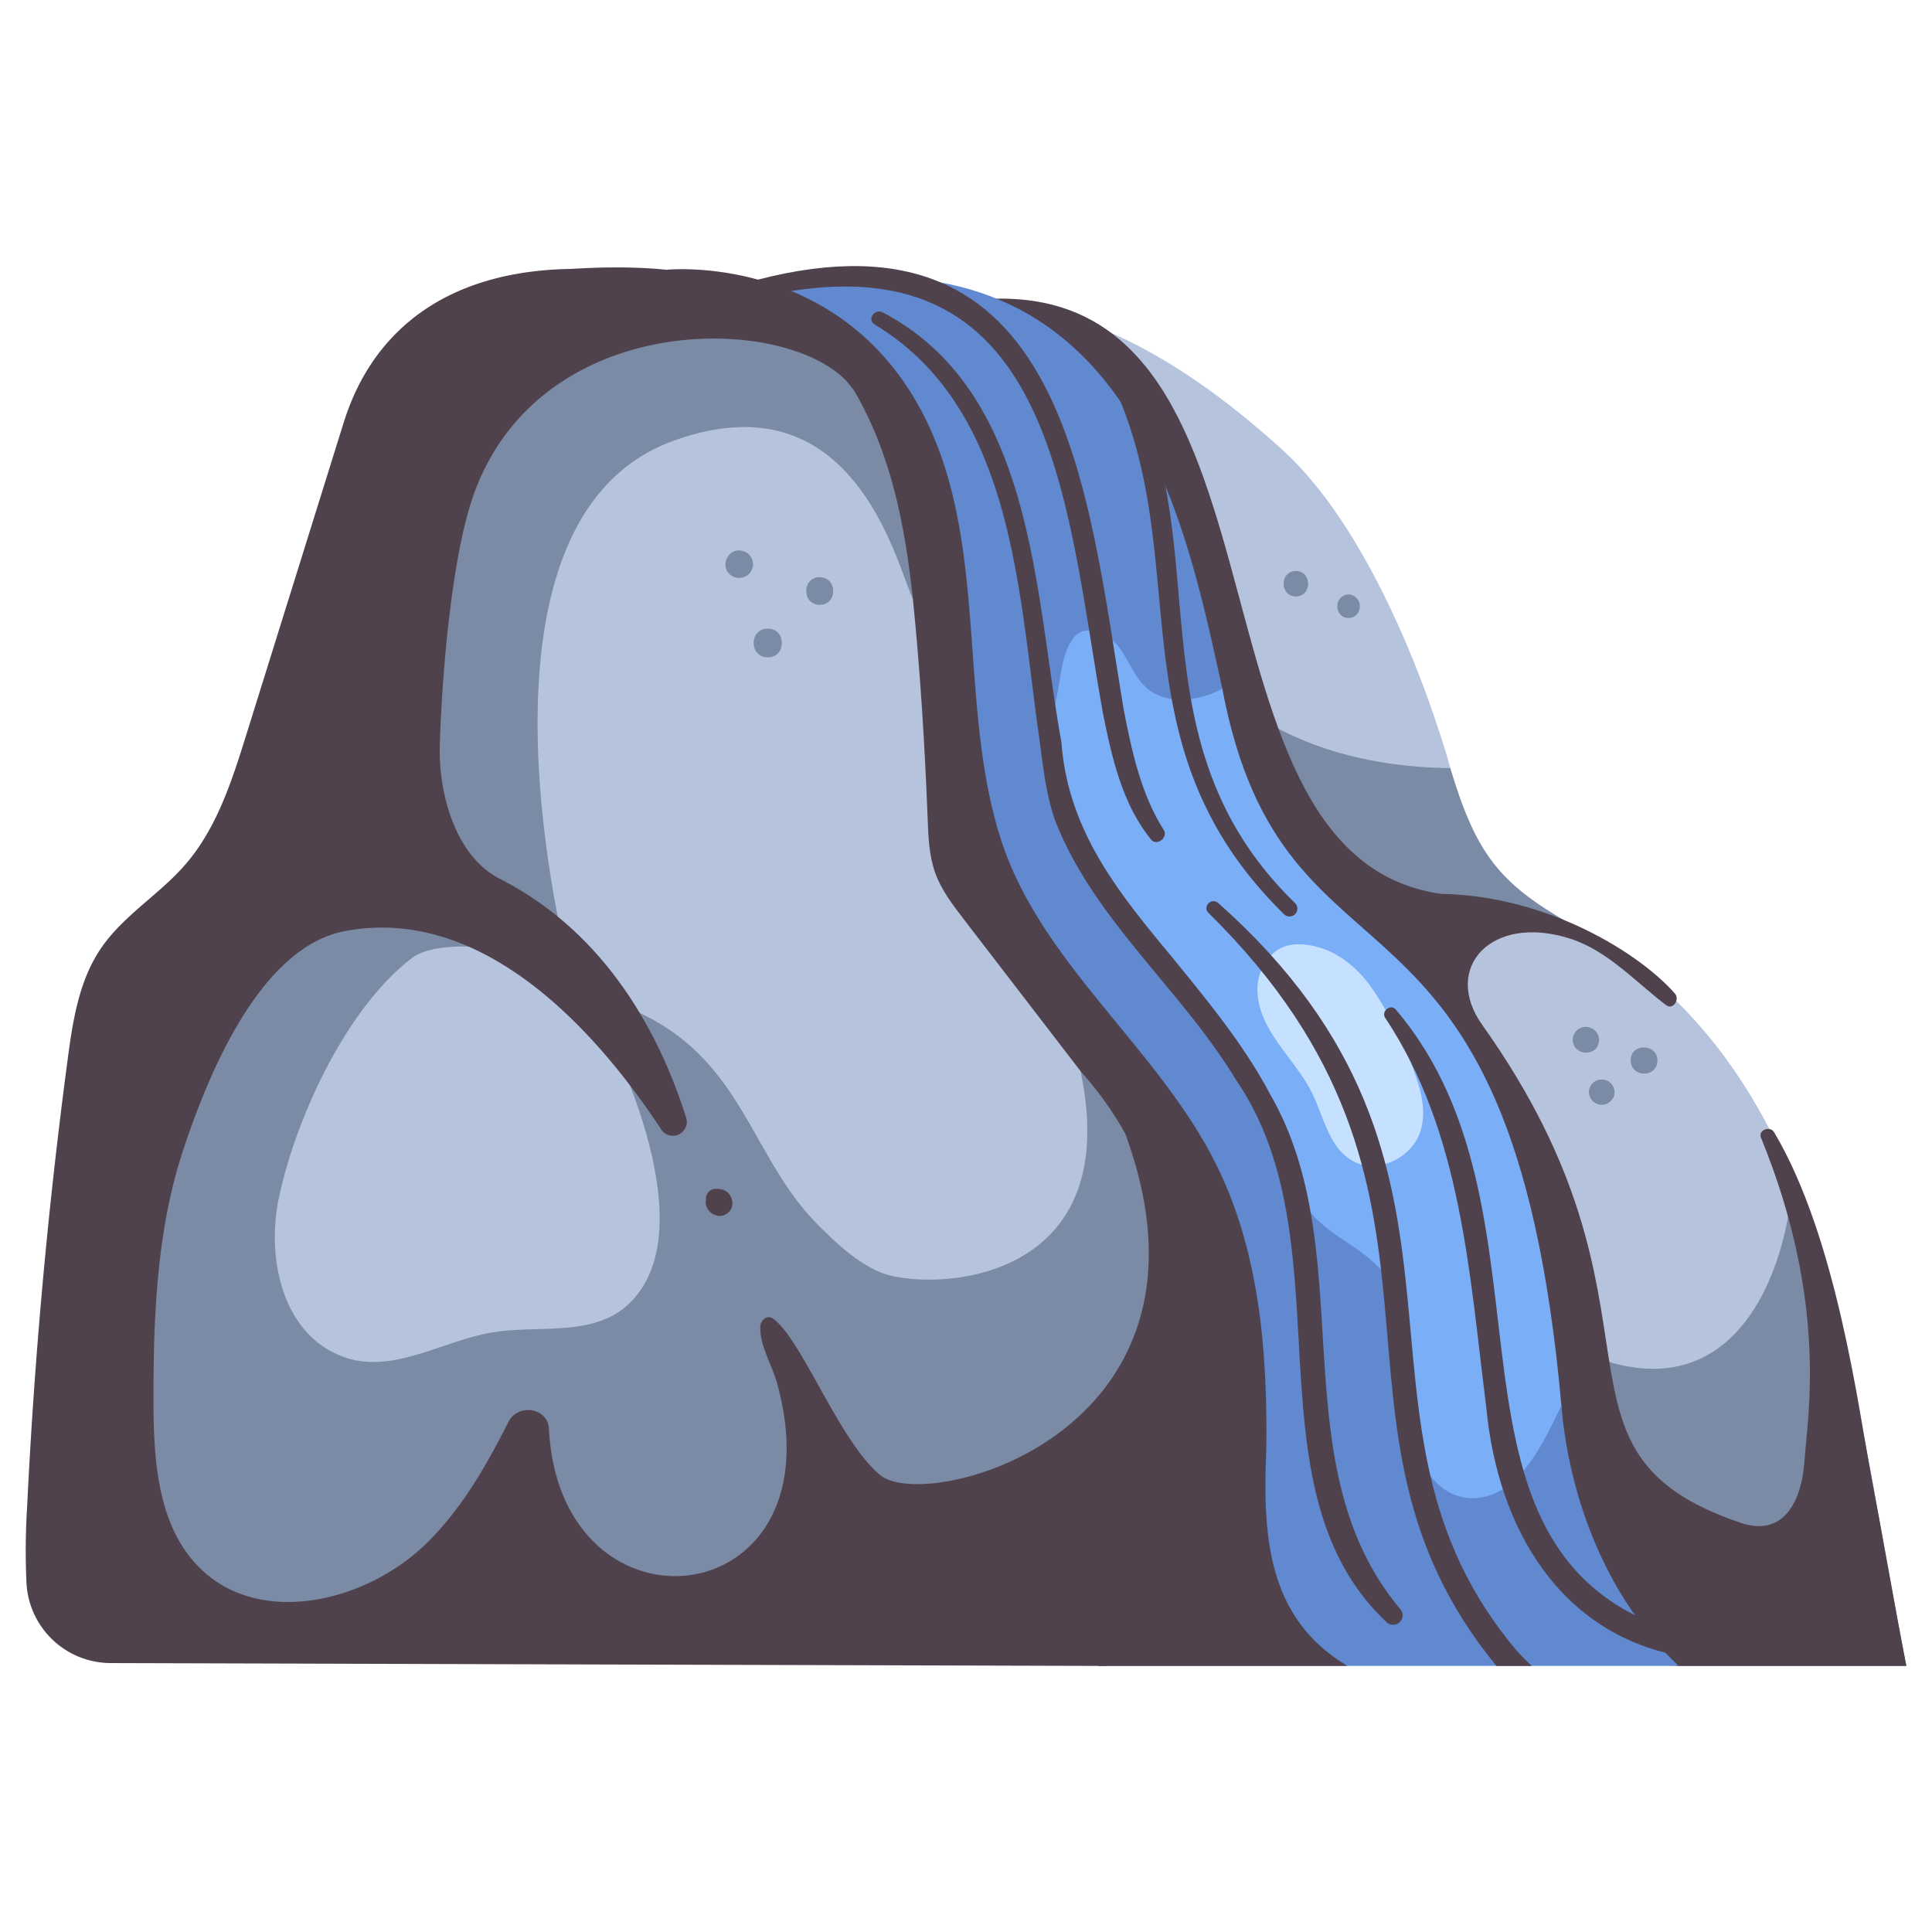 <svg id="flat" height="512" viewBox="0 0 500 500" width="512" xmlns="http://www.w3.org/2000/svg"><path d="m247.111 78.282c31.924-2.031 60.953 16.515 84.642 38.011 28.447 25.814 43.6 82.494 43.6 82.494-4.682 19.623 6.691 35.248 39.983 45.412 61.522 39.906 64.1 121.77 78.021 186.939h-58.923s-50.474-2.942-64.2-75.368-123.123-277.488-123.123-277.488z" fill="#b6c3dd"/><path d="m370.232 355.77c13.728 72.427 64.2 75.368 64.2 75.368h58.919c-8.542-42.113-13.159-86.021-29.4-126.025-1.637 26.542-17.752 68.184-64.723 39.4-10.906-6.9-19.174-17.175-27.232-27.257-5.21-6.518-10.532-13.245-12.974-21.224-6.972-25.568 13.235-64.217 47.19-57.037-18.115-10.411-24.185-17.9-30.876-40.211-46.18-.495-78.871-25.436-83.469-72.281l-12.084 2.411q-1.738 3.016-3.346 6.121c33.446 66.199 84.685 172.672 93.795 220.735z" fill="#7b8aa5"/><path d="m484.179 381.556c-3.052-15.917-8.713-61.14-25.051-88.545-1.042-1.749-4.194-.554-3.384 1.427 17.557 42.906 11.982 72.547 11.249 83.687-.65 9.87-5.095 19.822-16.453 16-55.24-18.588-14.04-54.565-66.94-128.884-10.462-14.7 2.3-28.914 22.838-22.288 9.639 3.11 16.711 11.063 24.732 17.168 1.8 1.373 3.635-1.458 2.3-2.982-8.87-10.139-32.477-25.289-60.552-25.809-71.863-10.19-32.151-168-125.807-153.048 0 0 109.393 205.062 123.121 277.488s64.2 75.368 64.2 75.368h58.919c-3.051-15.948-6.114-33.638-9.172-49.582z" fill="#4f424c"/><path d="m404.087 363.74c-13.061-146.564-71.6-100.165-87.749-185.492l-30.475-32.848s-38.249 24.32-20.036 65.083 62.389 97.393 62.389 97.393l22.1 98.795c30.671 3.282 52.723 8.497 53.771-42.931z" fill="#7aaef7"/><path d="m355.789 256.835a98.22 98.22 0 0 1 9.662 19.024c2.045 5.388 3.883 11.311 2.185 16.819-2.18 7.071-11.337 11.4-17.731 7.674-6.031-3.511-7.334-11.444-10.446-17.69-4.478-8.96-14.215-16.236-14.036-26.995.141-5.154 3.691-10.5 8.807-11.138 0 0 11.97-2.322 21.559 12.306z" fill="#c5e1ff"/><path d="m239.318 72.462a136.474 136.474 0 0 0 -58.765 6.33q-1.512 2.62-2.919 5.29l106.591 347.056h150.209c-18.256-17.264-28.225-42.615-30.347-67.4-4.72 9.739-10.974 23.775-22.9 24-11.377-.04-17.1-14.01-17.294-25.386s1.659-24.171-5.671-32.873c-8.906-10.176-18.981-9.512-25.566-26.969-9.61-30.3-39.585-66.189-54.933-84.587-10.416-12.485-3.969-38.884-3.969-38.884.89-4.953 1.217-10.888 4.745-14.722 3.326-2.748 8.516-.267 11.1 3.187s4 7.834 7.28 10.63c5.248 4.457 13.471 3.3 19.466.108-8.153-36.528-19.538-98.258-77.027-105.78z" fill="#6089d0"/><path d="m284.225 431.138h64.464c-20.787-12.411-21.912-33.786-20.981-55.879.376-25.355-1.742-51.508-13.1-74.183-15.048-30.055-45.122-51.637-55.5-83.605-10.153-31.262-4.589-68.025-15.409-99.063-18.752-53.792-70.982-48.615-70.982-48.615z" fill="#4f424c"/><path d="m279.64 277.2q-15.117-19.665-30.235-39.328c-2.857-3.715-5.757-7.508-7.352-11.916-1.638-4.529-1.8-9.437-1.983-14.249-.742-18.924-1.9-37.828-3.81-56.674 0 0-8.465-52.8-36.867-55.01s-78.071 23.021-81.275 97.925c0 0-102.542 96.664-53.274 188.526h228.222c-.712-40.964.234-83.924-13.426-109.274z" fill="#b6c3dd"/><path d="m279.64 277.2c12 56.62-40.771 57.075-52.187 51.932-6.108-2.751-11.095-7.454-15.823-12.2-19.93-20.007-19.322-49.707-60.06-59.618 11.427 18.924 31.362 65.54 9.006 81.923-9.314 6.474-21.934 3.721-33.123 5.579-12.377 2.055-24.348 10.016-36.523 6.988-18.263-4.919-22.48-27.273-18.359-43.573 4.564-20.116 17.5-47.83 34.172-60.4 8.225-5.837 31.2-1.61 40.478 2.35 0 0-30.56-115.226 27.033-136.1 46.557-16.873 57.483 31.12 62 40.947-2-18.772-5.6-37.689-15.3-54.08-37.904-51.158-135.682-21.855-136.168 101.823 0 0-68.98 47.728-60.42 139.366s56.392 83.077 56.392 83.077l212.308-10.714c11.758-58.237 18.088-102.011-13.426-137.3z" fill="#7b8aa5"/><path d="m183 311.368c.037.077.072.155.1.233v-2.601a3.031 3.031 0 0 0 -.264 2.228l.28-2.141a3.33 3.33 0 0 0 -.263 2.633v-1.662c-1.1 2.868 2.41 5.776 5.028 4.158 3.125-1.734 1.464-6.694-2.012-6.454l1.578.427a3.173 3.173 0 0 0 -2.67-.379h1.477a2.958 2.958 0 0 0 -2.229.265l1.987-.26a2.5 2.5 0 0 0 -3.012 3.553z" fill="#4f424c"/><path d="m306.386 353.848c-1.324-17.471-.938-37.79-15.139-60.373 28.341 77.214-51.264 98.3-63.425 88.3-10.675-8.779-20.379-35.39-27.826-40.553-1.447-1-3.061.4-3.192 1.832-.431 4.743 2.938 10.062 4.208 14.586 17 60.549-56.059 68.581-58.952 12.085-.279-5.443-8.032-6.582-10.484-1.715-5.675 11.263-11.907 22.108-20.771 30.986-15.531 15.556-43.28 22.287-58.986 6.907-10.994-10.767-12.086-27.842-12.1-43.231-.02-21.937.81-44.236 7.691-65.066s20.3-52.556 41.849-56.639c36.694-6.951 66.273 27.619 81.872 51.346a3.605 3.605 0 0 0 6.434-3.108c-7.672-24.145-22.192-48.51-48.272-61.805-11.373-5.8-15.87-21.941-15.471-34.7.6-19.216 3.212-49.461 8.9-65.087 17.964-49.317 85.14-46.355 98.231-26.657-13.481-28.656-41.587-33.296-73.088-31.366-45.915.729-56.251 31.211-59.132 40.447l-25.014 80.184c-3.707 11.885-7.617 24.14-15.775 33.544-6.756 7.788-16.108 13.212-21.881 21.753-5.648 8.353-7.23 18.72-8.56 28.715q-7.657 57.553-10.479 115.613a181.325 181.325 0 0 0 -.162 19.974 21.865 21.865 0 0 0 21.716 20.58l255.647.738a23.278 23.278 0 0 0 23.271-21.1c1.704-18.568.304-37.517-1.11-56.19z" fill="#4f424c"/><g fill="#7b8aa5"><path d="m190.31 149.422a3.549 3.549 0 0 0 4.532-2.916 1.766 1.766 0 0 0 0-.935 3.425 3.425 0 0 0 -2.588-2.944l.843.356c-4.655-2.556-7.849 4.821-2.787 6.439z"/><path d="m212.143 156.53c4.671-.016 4.66-7.119 0-7.148-4.67.018-4.659 7.118 0 7.148z"/><path d="m198.693 170.133c4.87-.018 4.859-7.423 0-7.454-4.869.021-4.858 7.421 0 7.454z"/><path d="m407.041 269.028c-.047 4.16 6.214 4.661 6.74.551a1.669 1.669 0 0 0 0-.876 3.171 3.171 0 0 0 -1.648-2.459l.675.521a2.676 2.676 0 0 0 -1.122-.726 3.159 3.159 0 0 0 -2.244-.15l.869-.117a3.291 3.291 0 0 0 -3.27 3.256z"/><path d="m415.489 279.513a3.409 3.409 0 0 0 -3.337.834l-.509.658a3.051 3.051 0 0 0 -.386 2.075 3.224 3.224 0 0 0 1.224 2.122 3.28 3.28 0 0 0 3.78.215l.653-.5.5-.654a3.025 3.025 0 0 0 .384-2.06 3.185 3.185 0 0 0 -1.216-2.107 2.428 2.428 0 0 0 -1.1-.578z"/><path d="m335.366 154.343c4.222 0 4.229-6.563 0-6.563s-4.23 6.563 0 6.563z"/><path d="m346.645 155.178-.1.185 1.7-1.3c-3.3.774-2.625 5.939.755 5.856 3.413.037 4.061-5.022.754-5.856l1.7 1.3a2.745 2.745 0 0 0 -4.8-.185z"/><path d="m422.026 274.325c-.079 4.584 6.855 4.746 6.911.148.016-4.4-6.857-4.633-6.911-.148z"/></g><path d="m226.462 84.041c36.393 22.009 37.075 70.251 42.646 107.94.858 6.76 1.657 13.752 3.909 20.221 9.975 25.826 32.778 43.9 46.858 67.274 29.015 42.109 2.094 105.739 39 140.365a2.452 2.452 0 0 0 3.465-3.465c-31.4-37.511-9.887-91.914-33.552-133.034-6.868-13.03-16.368-24.44-25.61-35.821-13.957-16.773-26.815-32.721-28.471-55.4-7.067-38.6-6.807-90.657-46.346-111.319-2.155-.961-4.056 2.053-1.894 3.239z" fill="#4f424c"/><path d="m392.84 427.56c-50.952-59.745.1-124.9-77.56-193.852-1.722-1.506-4.166.868-2.534 2.535 73.737 72.622 22.954 132.1 74.535 194.9h9.14c-1.227-1.155-2.421-2.343-3.581-3.583z" fill="#4f424c"/><path d="m197.347 76.732c75.9-16.975 78.279 53.22 88.081 107.794 2.271 11.357 4.985 23.575 12.474 32.749 1.492 1.826 4.518-.546 3.258-2.514-5.918-9.246-8.315-20.679-10.386-31.3-9.508-57.553-15.14-131.651-94.631-111.09-2.843.829-1.619 4.84 1.204 4.361z" fill="#4f424c"/><path d="m358.452 263.357c19.873 29.859 21.8 66.3 26.195 100.837 2.889 30.973 18.921 59.334 51.819 64.671 3.477.515 5.094-4.481 1.5-5.424-73.312-18.466-30.633-108.065-76.767-162.2-1.279-1.517-3.8.455-2.742 2.116z" fill="#4f424c"/><path d="m284.3 92.223c27.723 48.374.848 98.152 48.039 144.407a2.028 2.028 0 0 0 2.866-2.867c-45.966-44.647-16.512-99.486-48.235-143.6-1.218-1.541-3.609.432-2.67 2.06z" fill="#4f424c"/></svg>
